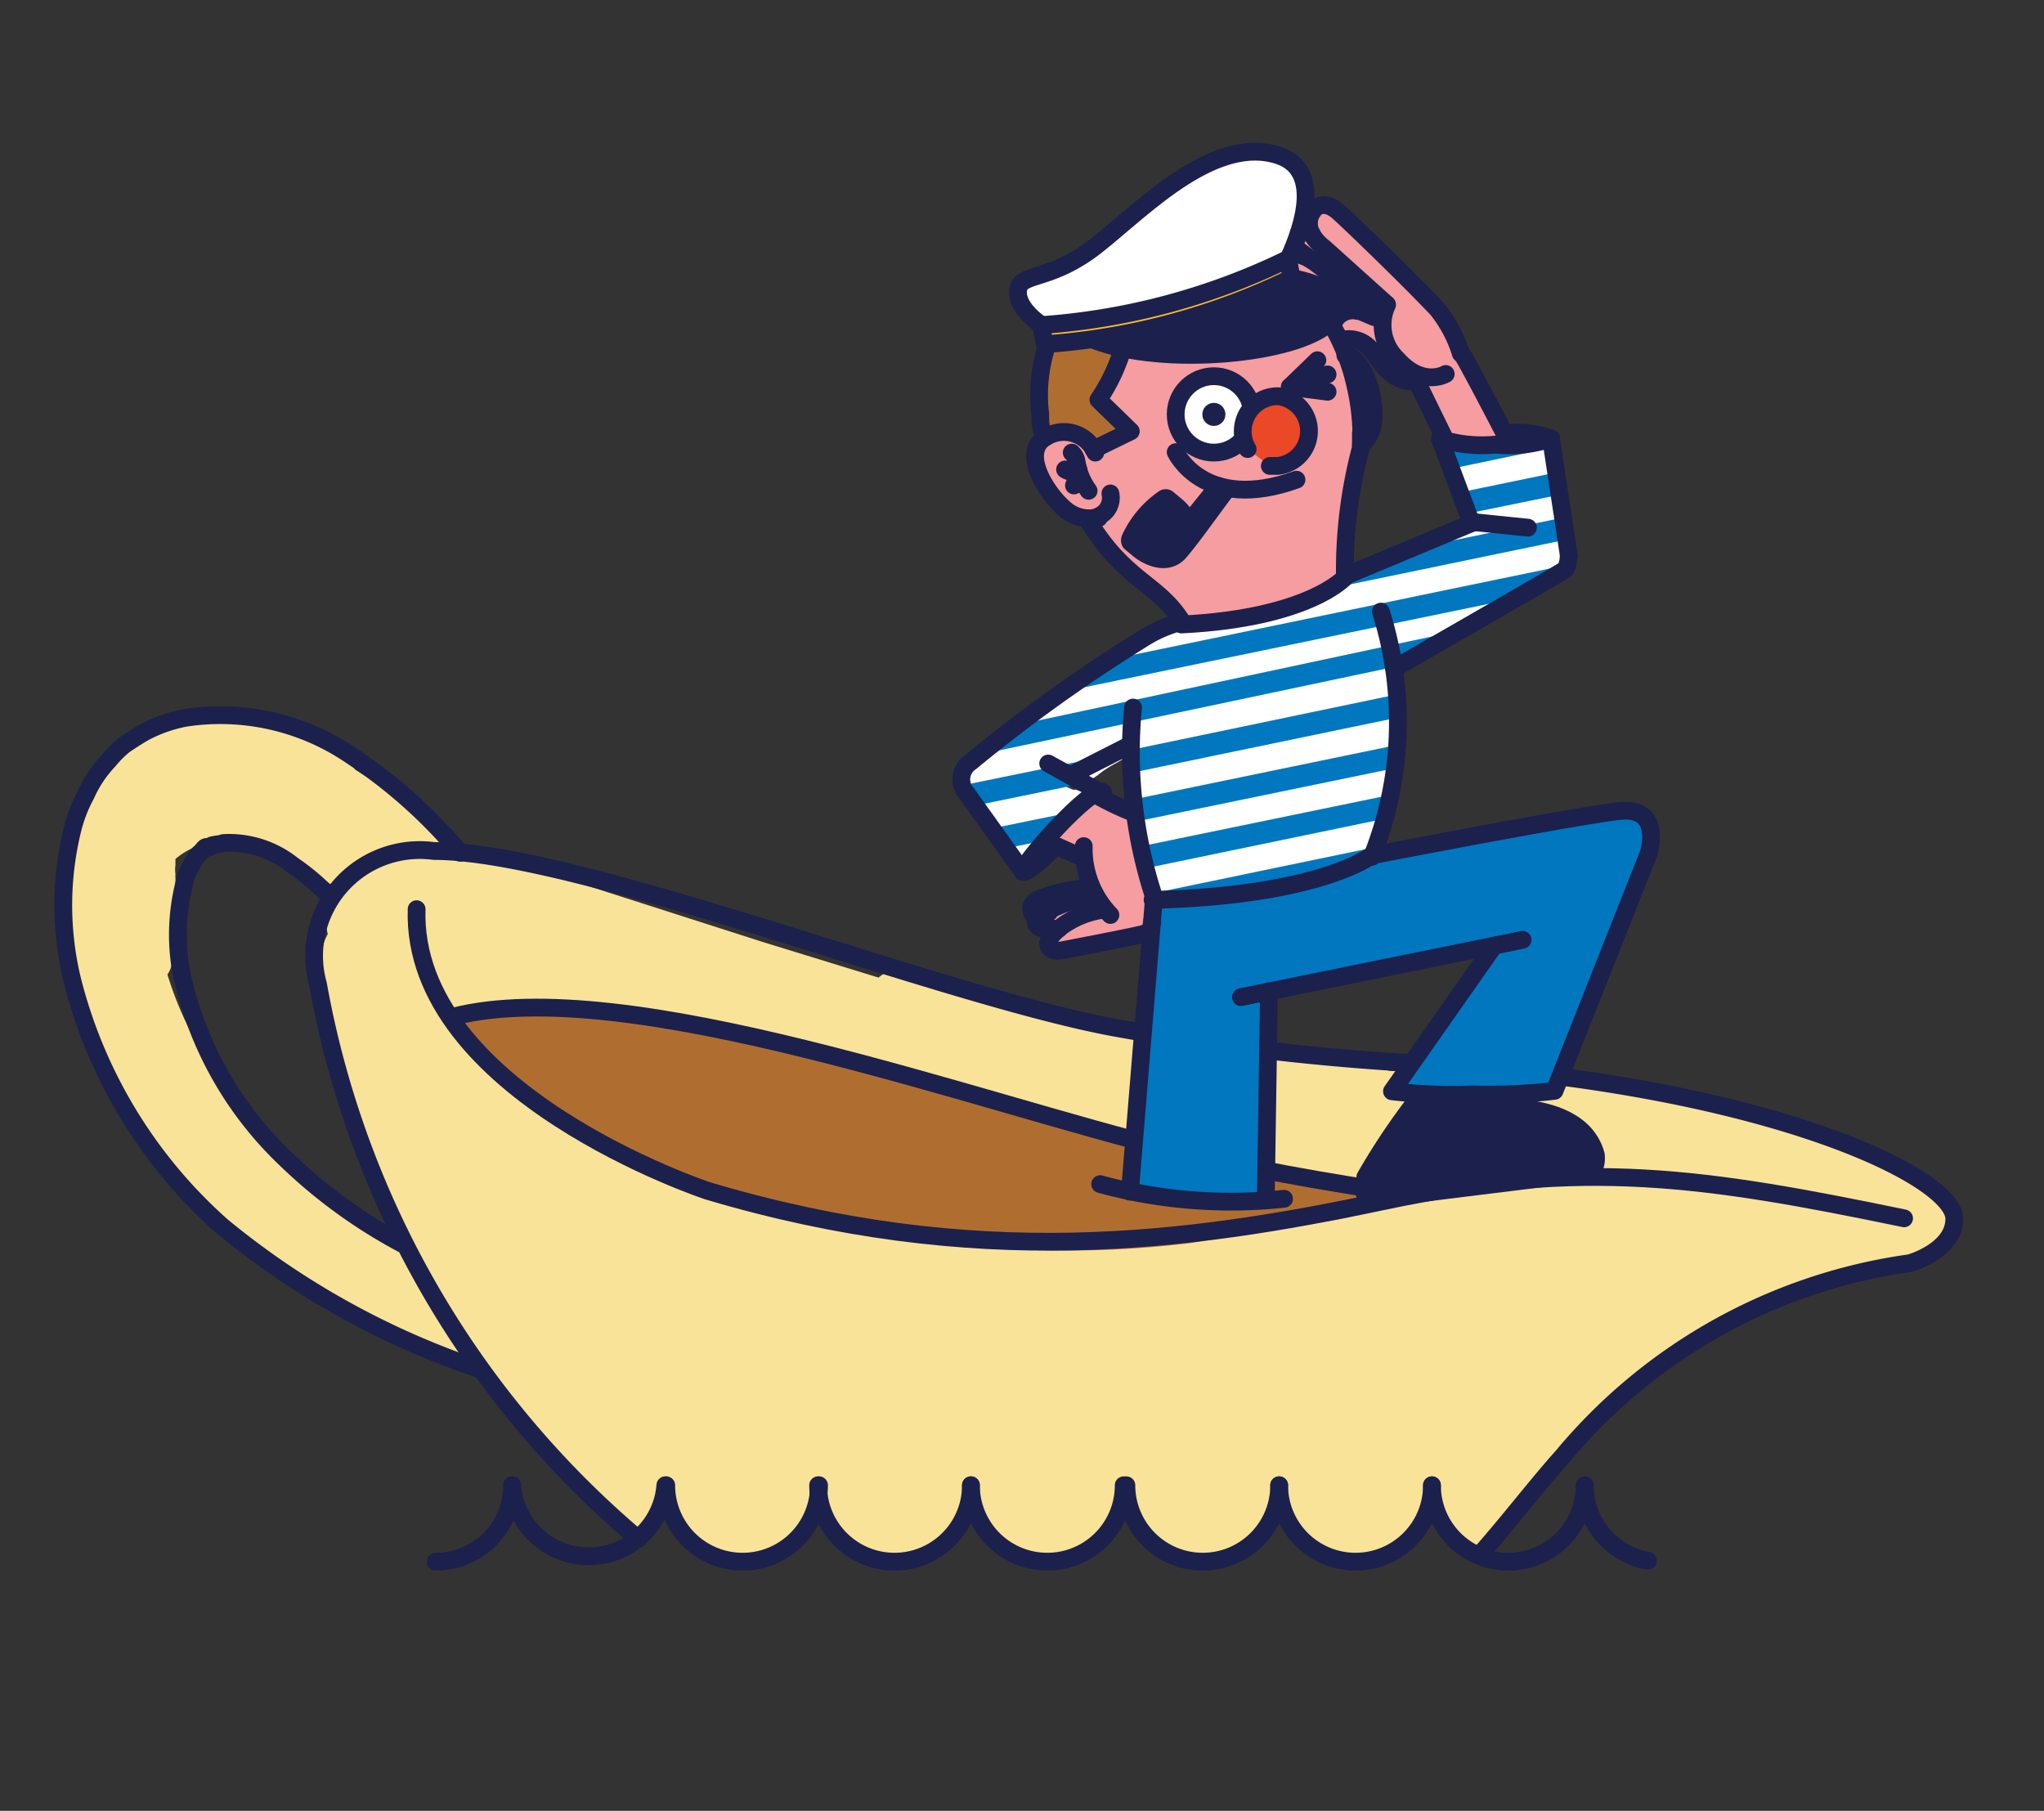 <svg xmlns="http://www.w3.org/2000/svg" viewBox="0 0 46.02 40.77"><rect x="0" y="0" width="46.02" height="40.77" fill="#333333" stroke="none"/><defs><style>.cls-1{fill:#f9e398;}.cls-2{fill:#af6e30;}.cls-3{fill:none;}.cls-10,.cls-11,.cls-3{stroke:#1c204d;stroke-linecap:round;stroke-linejoin:round;stroke-width:0.4px;}.cls-10,.cls-4{fill:#fff;}.cls-5{fill:#30ad4d;}.cls-6{fill:#f59da0;}.cls-7{fill:#1c204d;}.cls-8{fill:#0077bf;}.cls-9{fill:#f9b730;}.cls-11{fill:#ea4827;}</style></defs><g id="Layer_1" data-name="Layer 1"><path class="cls-1" d="M43.38,26.91a1.12,1.12,0,0,0-.67-.66c-.81-.32-1.63-.63-2.47-.88s-1.65-.36-2.48-.55c-1.62-.36-3.28-1.06-4.92-.39a1.32,1.32,0,0,0-.2.12,1.54,1.54,0,0,0-.41-.36,2.81,2.81,0,0,0-1.2-.31c-.32,0-.64-.05-1-.08l-1.13-.07c-.49,0-1.15-.18-1.51.26a1.43,1.43,0,0,0-.14.2l-.42-.14a3.27,3.27,0,0,0-.45-.1,1.05,1.05,0,0,0-.6-.49,25.26,25.26,0,0,0-3.33-.93,1,1,0,0,0-.3,0,.61.61,0,0,0-.15-.13,3,3,0,0,0-.37-.17l-.17,0-.2-.06-.39-.21a.65.65,0,0,0-.37-.12.77.77,0,0,0-.4,0,.83.83,0,0,0-.32.17l-2.6-.8L13,19.87a10.32,10.32,0,0,0-2.77-.64.77.77,0,0,0-.31-.56l-.2-.15h0l-.17-.11A18.69,18.69,0,0,0,8,17.33a1.08,1.08,0,0,0-.33-.3,4.42,4.42,0,0,0-3-.83,3.88,3.88,0,0,0-2.57,1.39,4,4,0,0,0-.54,3,11.78,11.78,0,0,0,.73,3,15.13,15.13,0,0,0,1.55,2.63,8.23,8.23,0,0,0,2,2.15A9.31,9.31,0,0,0,7.17,29a6.28,6.28,0,0,1,1.14.79,5.38,5.38,0,0,0,2.24.86c1,1.42,2.42,2.38,3.57,3.63a.51.51,0,0,0,.79-.1c.05-.09.07-.18.11-.27l.11.24a1.68,1.68,0,0,0,.49.66,1.85,1.85,0,0,0,.69.25,1.78,1.78,0,0,0,1.51-.25,1.85,1.85,0,0,0,.45-.59l.18-.35a1.85,1.85,0,0,0,1.78,1.22,1.37,1.37,0,0,0,.85-.29,2.06,2.06,0,0,0,.45-.64,4.12,4.12,0,0,0,.24-.52,3.82,3.82,0,0,0,.29.48,5.2,5.2,0,0,0,.5.62,1.13,1.13,0,0,0,.83.34,2.13,2.13,0,0,0,1.6-.48A3,3,0,0,0,25.4,34a1.47,1.47,0,0,0,.33.63,2,2,0,0,0,1.6.51,1.92,1.92,0,0,0,1.4-.85,1.25,1.25,0,0,0,.15-.28c.1.13.2.26.31.38a2,2,0,0,0,1.15.69,1.36,1.36,0,0,0,1.36-.55,6.77,6.77,0,0,0,.36-.65l.1-.19a2.88,2.88,0,0,0,.27.59,1.09,1.09,0,0,0,.54.5.72.72,0,0,0,.79-.35l.3-.45.17-.22c-.08.09,0,0,0,0l.1-.13c.15-.18.32-.34.48-.51a.47.47,0,0,0,.27-.14,16.65,16.65,0,0,1,2.33-2.19c.83-.6,1.78-1,2.64-1.55a5.56,5.56,0,0,1,1.4-.5c.55-.15,1.11-.29,1.66-.42s.84-.3.8-.79A.64.64,0,0,0,43.38,26.91Zm-35.61.22a7.06,7.06,0,0,1-3-3.09,7.85,7.85,0,0,1-1-2.1.59.59,0,0,0,.1-.26c.05-.51.05-1,.08-1.53,0-.13,0-.25,0-.38a.58.58,0,0,1,0-.1.63.63,0,0,1,0-.19c0-.05,0-.09,0-.14h0A1.59,1.59,0,0,1,4.61,19,.91.91,0,0,0,5,19H5.3a2.49,2.49,0,0,1,.37.09,1,1,0,0,0,.43.27,1,1,0,0,0,.58,0c.25.19.49.38.76.55a.85.85,0,0,0,.22.09c-.07.13-.12.27-.18.4v0h0c0,.08-.07.15-.1.23a.78.78,0,0,0,0,.4.05.05,0,0,0,0,0,1,1,0,0,0-.13.43A8.45,8.45,0,0,0,8,25a26.67,26.67,0,0,0,1.05,2.92A6.76,6.76,0,0,0,7.77,27.13Z"/><path class="cls-2" d="M19.74,27.81a.46.46,0,0,1,.29,0,23.15,23.15,0,0,0,6.75.18c1.06-.16,2.08-.39,3.14-.5a5.12,5.12,0,0,0,.84-.2.49.49,0,0,0-.48-.55,2.63,2.63,0,0,1-.55-.09.49.49,0,0,0-.27,0,.54.54,0,0,0-.32-.13H29a2,2,0,0,1-.33-.09l.08,0a.48.48,0,0,0-.18-.06.45.45,0,0,0-.2,0,.56.56,0,0,0-.17.09.57.57,0,0,0-.13.14.66.66,0,0,0-.06.27l-.42,0c-.43,0-.85.12-1.28.18a.35.35,0,0,0,0-.23.47.47,0,0,0-.16-.42c-.55-1-1.8-1-2.82-1.26-1.44-.38-2.84-.85-4.24-1.33a18.77,18.77,0,0,0-4-1,29.43,29.43,0,0,0-4.3-.08.51.51,0,0,0-.36.86,5.11,5.11,0,0,0,1.34.93.78.78,0,0,0,.38.42,27.76,27.76,0,0,0,7.52,2.8Z"/><path class="cls-3" d="M42.87,27.43c-4.49-.93-7.22-1.34-11.71-.39s-9.22,1.56-15.23-.23c0,0-6.68-2.21-6.55-6.34"/><path class="cls-3" d="M33.32,35c.68-.77,1.27-1.55,1.87-2.22A12.39,12.39,0,0,1,43,28.44s1-.28,1-1c0-1-4.61-3.16-12.68-3.53"/><path class="cls-3" d="M31.38,23.91a55.4,55.4,0,0,1-6.15-.75c-3.91-.68-12.21-4-15.46-4a2.38,2.38,0,0,0-2.61,3,21.27,21.27,0,0,0,7.21,12.49"/><path class="cls-3" d="M9.05,28a11.6,11.6,0,0,1-2.62-1.91,8.11,8.11,0,0,1-2.35-4.21,4.7,4.7,0,0,1,.09-2.07,1.21,1.21,0,0,1,.17-.38.62.62,0,0,1,.2-.26s.06-.09.1-.1l.09,0c0-.06.21-.05.3-.09a2.29,2.29,0,0,1,1.56.5,5.16,5.16,0,0,1,.76.63"/><path class="cls-3" d="M10.36,19.2A11.42,11.42,0,0,0,7.89,17a5.23,5.23,0,0,0-3.71-.84,3.26,3.26,0,0,0-.92.32c-.16.09-.31.19-.46.29a2.32,2.32,0,0,0-.35.35,2.73,2.73,0,0,0-.52.78,3.28,3.28,0,0,0-.31.82,7.16,7.16,0,0,0,0,3.32A11,11,0,0,0,5,27.61a18.26,18.26,0,0,0,5.81,3.22"/><path class="cls-3" d="M31.69,26.89c-1.82-.27-3.71-.6-5.28-1-4.42-1.07-12.3-4-16.21-3"/><path class="cls-4" d="M35.27,12.37c0-.24-.05-.47-.08-.7-.07-.5-.17-1-.22-1.51a.28.28,0,0,0-.34-.26,7,7,0,0,1-1.58.11h0a.13.13,0,0,0-.09,0h-.07l0,0h0l0,0h-.11l0,0h0l0,0h0l0,0h0l0,0h0s0,0,0,.05h0a.19.19,0,0,0,0,.1l0,0h0a.32.32,0,0,0,0,.14h0v0a.31.31,0,0,0,0,.1h0a.49.49,0,0,0,0,.11c.05.1.1.21.14.31a4.5,4.5,0,0,1,.26.81l0,.07c-.24.12-.49.2-.74.3s-.54.29-.82.41-.62.2-.92.34a5.83,5.83,0,0,0-.83.49l-.06.05a19.06,19.06,0,0,1-3,.64,4.9,4.9,0,0,0-1.37.59,3.58,3.58,0,0,0-1.19.84l0,0a6.58,6.58,0,0,0-1.07.74.58.58,0,0,0-.12.1h0c-.18.13-.38.23-.57.35a1.2,1.2,0,0,0-.47.45.51.51,0,0,0-.17.07.37.37,0,0,0-.09.47A6.57,6.57,0,0,0,22.66,19a2.68,2.68,0,0,1,.07.27c0,.11.13.18.22.2a.29.29,0,0,0,.27-.13l.24-.38,0,0,0,0,0,0,0,0,.15-.15.31-.28.17-.14.09-.06h0l.05,0a.31.31,0,0,0,.12-.16.18.18,0,0,0,.14-.15.18.18,0,0,0-.13-.19l-.13-.05-.07,0s0,0,0,0a1.34,1.34,0,0,1-.24-.12l0,0a.76.76,0,0,0,.32-.11l.08,0a.37.37,0,0,0,.25,0l.15-.1.1-.08h0a2.9,2.9,0,0,1,.33-.2l.25-.15c0,.38.08.75.09,1.13a.32.32,0,0,0-.06.24,16.34,16.34,0,0,0,.3,1.7.26.26,0,0,0,.07.11.28.28,0,0,0,0,.22.28.28,0,0,0,.31.12l.1,0a1.45,1.45,0,0,1,.36,0h.18a.62.62,0,0,0,.26-.06.23.23,0,0,0,.17.05A14.91,14.91,0,0,0,29,19.94c.26-.06.53-.1.79-.17a2.26,2.26,0,0,0,.39-.15c.09-.05.2-.17.29-.13a.3.3,0,0,0,.31-.13,1.26,1.26,0,0,0,.13-.55A.54.54,0,0,0,31,18.7,8.38,8.38,0,0,0,31.35,15h0a3,3,0,0,1,.55-.32l.3-.14a.64.64,0,0,0,.25-.18.2.2,0,0,0,.16,0c.41-.26.84-.5,1.26-.73a8.64,8.64,0,0,0,1.22-.71A.54.54,0,0,0,35.27,12.37Z"/><line class="cls-5" x1="28.58" y1="25.9" x2="25.49" y2="25.87"/><path class="cls-6" d="M33.92,9.76a9.93,9.93,0,0,1-.7-1.33c-.11-.22-.21-.45-.33-.66s-.21-.31-.32-.46a.32.32,0,0,0,0-.16A.77.77,0,0,0,32.36,7h0l-.06-.07A.55.55,0,0,0,32,6.73L32,6.66l-.07,0a11.82,11.82,0,0,0-1.46-1.54,3,3,0,0,0-.31-.31.36.36,0,0,0-.56.08,2.88,2.88,0,0,0-.45.75.53.53,0,0,0,0,.52,1.68,1.68,0,0,0,.4.3.44.44,0,0,0,.25,0,.12.12,0,0,0,0,0,5.1,5.1,0,0,0,.62.51h-.06a.47.47,0,0,0-.3.21.23.23,0,0,0,0,.16.23.23,0,0,0-.21-.06.29.29,0,0,0-.22.15.42.42,0,0,0-.18.14c-.34.13-.7.23-1,.34h0a.25.25,0,0,0-.12,0c-.53.06-1.07,0-1.61,0a4.07,4.07,0,0,1-.78,0c-.28,0-.65-.16-.88.07a2.26,2.26,0,0,0-.23.31,1.43,1.43,0,0,0-.2.36.93.93,0,0,0,.2.87,1.37,1.37,0,0,0,.22.2h0l-.13.06-.15.08L24.6,10a1.22,1.22,0,0,0-.19-.12.88.88,0,0,0-.22-.1.62.62,0,0,0-.38,0,.86.86,0,0,0-.17,0,.52.52,0,0,0-.39.48.59.59,0,0,0,.07.26.49.49,0,0,0,.14.15,1.56,1.56,0,0,0,.29.5,3.15,3.15,0,0,0,.22.29,1,1,0,0,0,.36.24h.06a6.74,6.74,0,0,0,1.05,1.15c.2.16.42.3.61.47a2.76,2.76,0,0,1,.3.29,1.38,1.38,0,0,0,.24.3c.23.17.65.06.91,0a6.55,6.55,0,0,0,.9-.21,6.4,6.4,0,0,0,1.71-.64.36.36,0,0,0,.08-.54.43.43,0,0,0,0-.16c0-.13,0-.26,0-.4a.31.31,0,0,0,.06-.13c.1-.64.22-1.28.36-1.91a1.42,1.42,0,0,0,.16-1,2.4,2.4,0,0,0-.21-.64.46.46,0,0,0-.26-.22c-.07-.16-.14-.32-.2-.48a.23.23,0,0,0,.16,0,1,1,0,0,1,.35,0h0a.27.27,0,0,0,.07.14,2.94,2.94,0,0,1,.31.3c.1.11.18.23.28.33a.73.73,0,0,0,.45.19h.11s0,0,0,0l.48,1a.44.44,0,0,0,.19.25.75.75,0,0,0,.33.07l.55.07a.21.21,0,0,0,.15,0l0,0C33.83,10.09,34,9.92,33.92,9.76Z"/><path class="cls-6" d="M25.91,20.3a.86.86,0,0,0,0-.16.2.2,0,0,0,0-.08.23.23,0,0,0-.08-.17.51.51,0,0,1-.09-.18,2.89,2.89,0,0,1-.11-.51,2.66,2.66,0,0,1,0-.63.18.18,0,0,0-.09-.2l-.66-.31,0,0a.15.15,0,0,0-.09-.06.16.16,0,0,0-.17.05l-.28.29-.07.05a1.26,1.26,0,0,0-.36.33.16.16,0,0,0-.07.07.17.17,0,0,0,0,.2.32.32,0,0,0,.2.1l.08,0h0a.61.61,0,0,1,.14.07l.22.12a3.18,3.18,0,0,0,.15.68v0l-.05,0a.7.7,0,0,0-.38,0,4.75,4.75,0,0,0-.67.21.18.18,0,0,0-.13.22.19.19,0,0,0,.13.13l-.06.05a.18.18,0,0,0,0,.24.17.17,0,0,0,.21,0h0l.06,0h.15l-.14.15a.18.18,0,0,0,.18.3c.41-.06.81-.12,1.22-.2.19,0,.39-.07.58-.13s.18-.24.2-.4l0-.24a.19.19,0,0,0,0-.08Z"/><path class="cls-7" d="M34.77,25.09A2.8,2.8,0,0,0,33.59,25a.29.29,0,0,0,0-.13s0,0,0,0,.08-.17.06-.17a2.47,2.47,0,0,0-.47,0c-.35,0-.79,0-1.14,0l-.07.14a14.83,14.83,0,0,0-1.18,1.64A.33.33,0,0,0,31,27a24.19,24.19,0,0,1,2.55-.25c.37,0,.71-.15,1.08-.2a4.9,4.9,0,0,1,.54,0,1.39,1.39,0,0,0,.54-.07c.36-.2.17-.63-.06-.85A2.59,2.59,0,0,0,34.77,25.09Z"/><path class="cls-8" d="M35.74,18.37c-2.28.36-4.85.92-4.85.92s-1.43.86-4.93,1l-.53,6.65c.28,0,.54.09.81.13l.12,0,.26,0,.28,0H27a7.42,7.42,0,0,0,1.49,0l.07-4.84,5.07-1-2.3,3.28h.56l.05,0h0c.32,0,.64.08,1,.06.17,0,.33-.05.5-.05a.67.67,0,0,1,.2,0,.53.53,0,0,0,.28,0,.1.1,0,0,1,.14.09,3.51,3.51,0,0,0,.79-.12l.06,0H35l2.09-5.28S37.81,18.05,35.74,18.37Z"/><path class="cls-8" d="M26.35,20.25l.36,0h.23l.09,0h.07a4.9,4.9,0,0,1,.54,0l2.79-.57,0,0a2.19,2.19,0,0,1,.39-.29.75.75,0,0,0,.21-.33l-5.16,1.07a2.44,2.44,0,0,1,.1.24A2.2,2.2,0,0,0,26.35,20.25Z"/><path class="cls-8" d="M31.37,16.79,25.51,18c0,.17,0,.34,0,.51l5.82-1.2C31.35,17.14,31.36,17,31.37,16.79Z"/><path class="cls-8" d="M24.12,18.4l.18-.15-2,.41.09.12a4,4,0,0,0,.26.32l.88-.18A3.88,3.88,0,0,1,24.12,18.4Z"/><path class="cls-8" d="M31.19,18.43c0-.18.06-.36.1-.53l-5.68,1.17c0,.16.08.33.13.49Z"/><path class="cls-8" d="M22.77,16.35A5.76,5.76,0,0,1,22,17L22,17l9.46-2a.62.62,0,0,1,.4-.32,4,4,0,0,0,.56-.26c.2-.1.43-.15.62-.26h0Z"/><path class="cls-8" d="M31.43,15.64l-6,1.25a.22.22,0,0,1,.09.17c0,.11,0,.22,0,.33l5.93-1.23A3,3,0,0,0,31.43,15.64Z"/><path class="cls-8" d="M24.33,17.28l.4-.2L25,17l-3.32.68a4.25,4.25,0,0,0,.27.46l2.33-.48A.21.21,0,0,1,24.33,17.28Z"/><path class="cls-8" d="M30.26,12.88a1.65,1.65,0,0,1-.55.42l5.55-1.15v-.06a3.4,3.4,0,0,0,0-.45l-3.52.73a4.23,4.23,0,0,1-.9.39.32.32,0,0,1-.14,0h0l-.11.06a.2.2,0,0,1-.24,0A.22.22,0,0,1,30.26,12.88Z"/><path class="cls-8" d="M35.33,12.71,24.85,14.88c-.33.22-.62.5-1,.71l10.37-2.14a.87.87,0,0,1,.35-.28l.45-.27.23-.14,0,0,0,0Z"/><path class="cls-8" d="M32.69,10.55l2.3-.48c0-.05,0-.11,0-.16a4,4,0,0,1-.48,0,3.42,3.42,0,0,0-.45,0l-.38,0-.1,0-.13,0a.33.33,0,0,1-.1-.06l-.78.16A2.26,2.26,0,0,0,32.69,10.55Z"/><path class="cls-8" d="M33.05,11.56l2.11-.43c0-.17,0-.34-.08-.5l-2.18.45A4.42,4.42,0,0,1,33.05,11.56Z"/><path class="cls-2" d="M25.16,9.42A1.29,1.29,0,0,0,25,9.26L24.69,9l.06-.06a6.34,6.34,0,0,0,.42-.67A.37.37,0,0,0,25,7.74a2.32,2.32,0,0,0-.44-.06,1.5,1.5,0,0,0-.37,0h0a1.31,1.31,0,0,0-.28,0,.37.37,0,0,0-.36.31.39.39,0,0,0,0,.15l-.08.64a1.5,1.5,0,0,0,0,.29.78.78,0,0,0,0,.21.14.14,0,0,0,0,.09v.09a.29.29,0,0,0,.2.26h.14l.1-.05a2.3,2.3,0,0,1,.37,0v0l.05,0,0,0h0l.06.09c.06.09.13.19.25.2a.62.62,0,0,0,.25-.11l.1-.05.05,0h0a.13.13,0,0,0,.09,0,.21.21,0,0,0,.13-.19A.33.33,0,0,0,25.16,9.42Z"/><path class="cls-7" d="M30.08,6.87V6.79A.2.2,0,0,0,30,6.7a.1.1,0,0,0,0,0l-.06,0h0a.54.54,0,0,0-.2-.1l-.05,0-.52-.16a.13.13,0,0,0-.16,0,.15.15,0,0,0-.11,0,.27.27,0,0,0-.18.13c-.18.08-.41.08-.58.16l-.33.18a2.83,2.83,0,0,1-.41.14c-.26.06-.53.1-.79.18s-.54.19-.83.25a.18.18,0,0,0-.11.1l-.59,0c-.23,0-.23.35,0,.36.64,0,1.29,0,1.92.1a5.36,5.36,0,0,0,1.74-.15,2.07,2.07,0,0,0,1.19-.63h0l.05,0h0L30,7.07a.08.08,0,0,1,0,0s0,0,0,0h0a.19.19,0,0,0,0-.08Z"/><path class="cls-9" d="M28.84,6q-.63.3-1.26.57c-.21.08-.42.17-.64.23s-.42,0-.62.1a12.17,12.17,0,0,1-2.67.48.18.18,0,0,0,0,.36,12.39,12.39,0,0,0,2.76-.49c.22,0,.45-.06.67-.12a4.17,4.17,0,0,0,.67-.25c.43-.18.85-.37,1.27-.57C29.23,6.15,29,5.84,28.84,6Z"/><path class="cls-4" d="M23.47,7.25Z"/><path class="cls-4" d="M28.94,3.61a1.71,1.71,0,0,0-1.14-.09,4.57,4.57,0,0,0-1.16.55,4.45,4.45,0,0,0-1,.69,8,8,0,0,1-1,.81.43.43,0,0,0-.15.2l-.06,0-.13.08-.13.06h0l-.06,0c-.21.08-.41.16-.61.22a1,1,0,0,0-.37.14.4.4,0,0,0-.06.43,1.15,1.15,0,0,0,.14.32.35.35,0,0,0,.2.13l.05,0h0l-.06,0a.35.35,0,0,0,.15.07.39.39,0,0,0,.2,0,12.67,12.67,0,0,0,3.55-.78.45.45,0,0,0,.21-.17A3.57,3.57,0,0,0,28,6.27a2.82,2.82,0,0,0,1-.5,1.93,1.93,0,0,0,.36-1.19A1,1,0,0,0,28.94,3.61Z"/><path class="cls-3" d="M27.43,10.94l-.67.83a1,1,0,0,0-.29-.39l-.18-.15a.07.07,0,0,0-.09,0,2.23,2.23,0,0,0-.75.89.1.1,0,0,0,0,.09l.18.15c.2.17.65.39.93.06s.55-.72,1.05-1.39"/><path class="cls-3" d="M26.47,10.18s.63,1.37,2.72.62"/><path class="cls-3" d="M30.78,26.47c-.26.58.2.52.2.52l4.7-.58c.31,0,.25-.41.25-.41-.41-1.48-3.14-1-3.14-1"/><path class="cls-3" d="M32,24.64a15.29,15.29,0,0,0-1.26,1.86"/><line class="cls-3" x1="33.46" y1="24.95" x2="33.72" y2="24.64"/><path class="cls-3" d="M35.32,12.5s0,.23-.09.33c-.3.19-3.84,2.22-3.84,2.22"/><path class="cls-3" d="M32.89,7.93C33,8.08,33.48,9,34,10"/><line class="cls-3" x1="33.13" y1="11.75" x2="34.4" y2="11.88"/><line class="cls-3" x1="31.89" y1="8.57" x2="32.53" y2="9.88"/><line class="cls-3" x1="30.28" y1="12.97" x2="33.13" y2="11.78"/><path class="cls-3" d="M30.64,9.75c0,.11,0,.22,0,.33A10.71,10.71,0,0,0,30.28,13"/><path class="cls-3" d="M30,7.34a4.78,4.78,0,0,1,.52,1.36,5,5,0,0,1,.13,1.05"/><path class="cls-3" d="M30,7.3l0,0"/><path class="cls-3" d="M24.47,11.67c.84,1.41,1.57,1.44,2.12,2.29"/><path class="cls-3" d="M23.57,7.78a3.62,3.62,0,0,0-.15,1.54c0,.15,0,.3.07.44"/><path class="cls-7" d="M27.37,11a7.48,7.48,0,0,1-.56.79.18.18,0,0,0-.1,0,1,1,0,0,0-.17-.33c-.09-.11-.24-.26-.38-.15a.66.66,0,0,0-.14.15l-.14.16-.28.32h0l0,0h0a.15.15,0,0,0-.06.05.15.15,0,0,0,0,.2.39.39,0,0,0,.16.1.27.27,0,0,0,.07.08.67.67,0,0,0,.69.11.9.9,0,0,0,.36-.41,5,5,0,0,0,.7-1A.08.08,0,0,0,27.37,11Z"/><path class="cls-3" d="M24.74,11.62a.45.45,0,0,0,.26-.51"/><path class="cls-3" d="M24.64,11.66l.1,0"/><path class="cls-3" d="M23.55,9.84c-.61.35.06,1.34.46,1.65a.81.81,0,0,0,.63.17"/><path class="cls-3" d="M24.66,10.19a.77.77,0,0,0-1.11-.35"/><path class="cls-3" d="M24.13,10.19a.35.35,0,0,1,.11.21,1.5,1.5,0,0,0,.27.65"/><path class="cls-3" d="M24.28,10.57a.26.26,0,0,1-.3,0"/><path class="cls-3" d="M24.18,10.62a.35.35,0,0,1,0,.31"/><path class="cls-3" d="M30.29,8c.35,0,.69.84.63,1.46a.79.79,0,0,1-.28.57"/><path class="cls-3" d="M29.09,6.26s1.61.27.85,1-3.76,1-5.3.4"/><path class="cls-3" d="M29,5.83a15.05,15.05,0,0,1-5.56,1.49l.08.43a15.05,15.05,0,0,0,5.56-1.49L29,5.83"/><path class="cls-3" d="M23.45,7.32s-.56-.36-.53-.77.63-.21,1.59-.89,2.64-2.59,4.18-2.19c1.12.28.65,1.64.32,2.36"/><path class="cls-3" d="M25,20.6a2.15,2.15,0,0,1-.6-1.55"/><path class="cls-3" d="M24.51,20a3.39,3.39,0,0,0-1.14.25s-.18.09-.15.24,0,.06.4.05"/><path class="cls-3" d="M21.77,17.87a.47.47,0,0,1,.08-.71,35.14,35.14,0,0,1,3.88-2.78A3,3,0,0,1,26.6,14"/><path class="cls-3" d="M24.35,19.3l-.8-.36"/><path class="cls-3" d="M25.52,18.3a6.45,6.45,0,0,1-.89-.43"/><path class="cls-3" d="M24.85,20.48c-.71.09-1.28.57-1.25.78s.34.13.34.13,1.57-.3,1.79-.36.18-.15.21-.29"/><path class="cls-3" d="M23.84,20.91l-.28,0s-.23,0-.24-.14.48-.44,1.3-.61"/><path class="cls-3" d="M25.41,16.79l-1.32.67"/><path class="cls-3" d="M31.09,13.77a8.21,8.21,0,0,1-.2,5.52"/><line class="cls-3" x1="25.97" y1="20.35" x2="25.44" y2="26.83"/><path class="cls-3" d="M33.64,21.29l-2.3,3.28a11.82,11.82,0,0,0,1.83.07A12.63,12.63,0,0,0,35,24.56s2.12-5.35,2.12-5.35.33-1.06-.66-.95-5.58,1-5.58,1-1.16.91-4.93,1"/><line class="cls-3" x1="34.28" y1="21.16" x2="27.94" y2="22.45"/><line class="cls-3" x1="28.57" y1="22.32" x2="28.5" y2="26.93"/><path class="cls-3" d="M25.51,15.93A10.49,10.49,0,0,0,26,20.25"/><path class="cls-3" d="M25.28,7.84A4.14,4.14,0,0,1,24.73,9l.73.71-.84.41"/><path class="cls-3" d="M30.28,13s-.81.92-3.68,1.06"/><path class="cls-3" d="M31.23,6.86a1.07,1.07,0,0,0,.23,1.23c.57.64,1.09.33,1.09.33"/><path class="cls-3" d="M30,7.34A.47.47,0,0,1,30.56,7"/><path class="cls-3" d="M30.89,7.9a.65.65,0,0,0-.61-.26.27.27,0,0,1-.1,0"/><path class="cls-3" d="M31.89,8.57s-.41.14-.82-.43l-.18-.24"/><path class="cls-3" d="M31.21,6.84l-1.4-1.26s-.61-.43-.2-.89c0,0,.19-.2.5.06.15.12,1.6,1.52,2.25,2.21a3,3,0,0,1,.53,1"/><path class="cls-3" d="M29.37,4.94l.1.07"/><path class="cls-3" d="M31.05,7,29.26,5.65a.34.34,0,0,1-.12-.08"/><path class="cls-3" d="M29.09,5.71a.92.92,0,0,1,.44.15"/><path class="cls-3" d="M30.94,7.14l-.8-.34"/><path class="cls-3" d="M33.92,9.75a2.41,2.41,0,0,1,1,.12,2.87,2.87,0,0,1-1.25.14,3.16,3.16,0,0,1-1.25-.13s0,0,.06,0"/><path class="cls-3" d="M23.77,19.05c-.4.41-.69.62-.74.58s.29-.49.77-1,.91-.86,1-.81,0,0,0,.07"/><line class="cls-3" x1="34.92" y1="9.87" x2="35.32" y2="12.5"/><line class="cls-3" x1="32.42" y1="9.88" x2="33.13" y2="11.78"/><circle class="cls-10" cx="27.33" cy="9.33" r="0.86"/><circle class="cls-7" cx="27.33" cy="9.33" r="0.26"/><polyline class="cls-3" points="29.89 8.82 29.04 8.71 29.66 8.11"/><line class="cls-3" x1="29.04" y1="8.71" x2="29.89" y2="8.43"/><path class="cls-11" d="M28.09,10.11a.75.75,0,0,1-.11-.4.79.79,0,0,1,.79-.79.79.79,0,0,1,0,1.57l-.18,0"/><path class="cls-3" d="M29.53,5.26a.27.27,0,0,0-.29,0"/><path class="cls-7" d="M29.38,5a.09.09,0,1,0,0,.18A.09.09,0,0,0,29.38,5Z"/><line class="cls-3" x1="23.03" y1="19.63" x2="21.77" y2="17.87"/><line class="cls-3" x1="24.76" y1="17.83" x2="23.6" y2="17.19"/><path class="cls-7" d="M34.58,9.82s0-.05,0-.06h-.45a.1.1,0,0,0-.09.09.1.1,0,0,0,.09.1,2.07,2.07,0,0,0,.43,0s0,0,0,0A.09.09,0,0,0,34.58,9.82Z"/><path class="cls-7" d="M23.65,19a.09.09,0,0,0-.06,0s-.05,0-.07,0l-.05,0h0l0,0-.1.07-.19.14a.1.1,0,0,0,0,.13.1.1,0,0,0,.13,0l.41-.31a.11.11,0,0,0,0-.07A.09.09,0,0,0,23.65,19Z"/><path class="cls-3" d="M35.68,33.44a1.73,1.73,0,0,0,1.42,1.7"/><path class="cls-3" d="M32.24,33.44a1.72,1.72,0,0,0,3.44,0"/><path class="cls-3" d="M28.8,33.44a1.72,1.72,0,0,0,3.44,0"/><path class="cls-3" d="M25.36,33.44a1.72,1.72,0,0,0,3.44,0"/><path class="cls-3" d="M21.86,33.44a1.72,1.72,0,0,0,3.44,0"/><path class="cls-3" d="M18.42,33.44a1.72,1.72,0,0,0,3.44,0"/><path class="cls-3" d="M15,33.44a1.72,1.72,0,1,0,3.44,0"/><path class="cls-3" d="M11.53,33.44a1.73,1.73,0,0,0,3.45,0"/><path class="cls-3" d="M9.81,35.16a1.72,1.72,0,0,0,1.72-1.72"/><path class="cls-3" d="M24.77,26.66a11.16,11.16,0,0,0,4.14.33"/></g></svg>